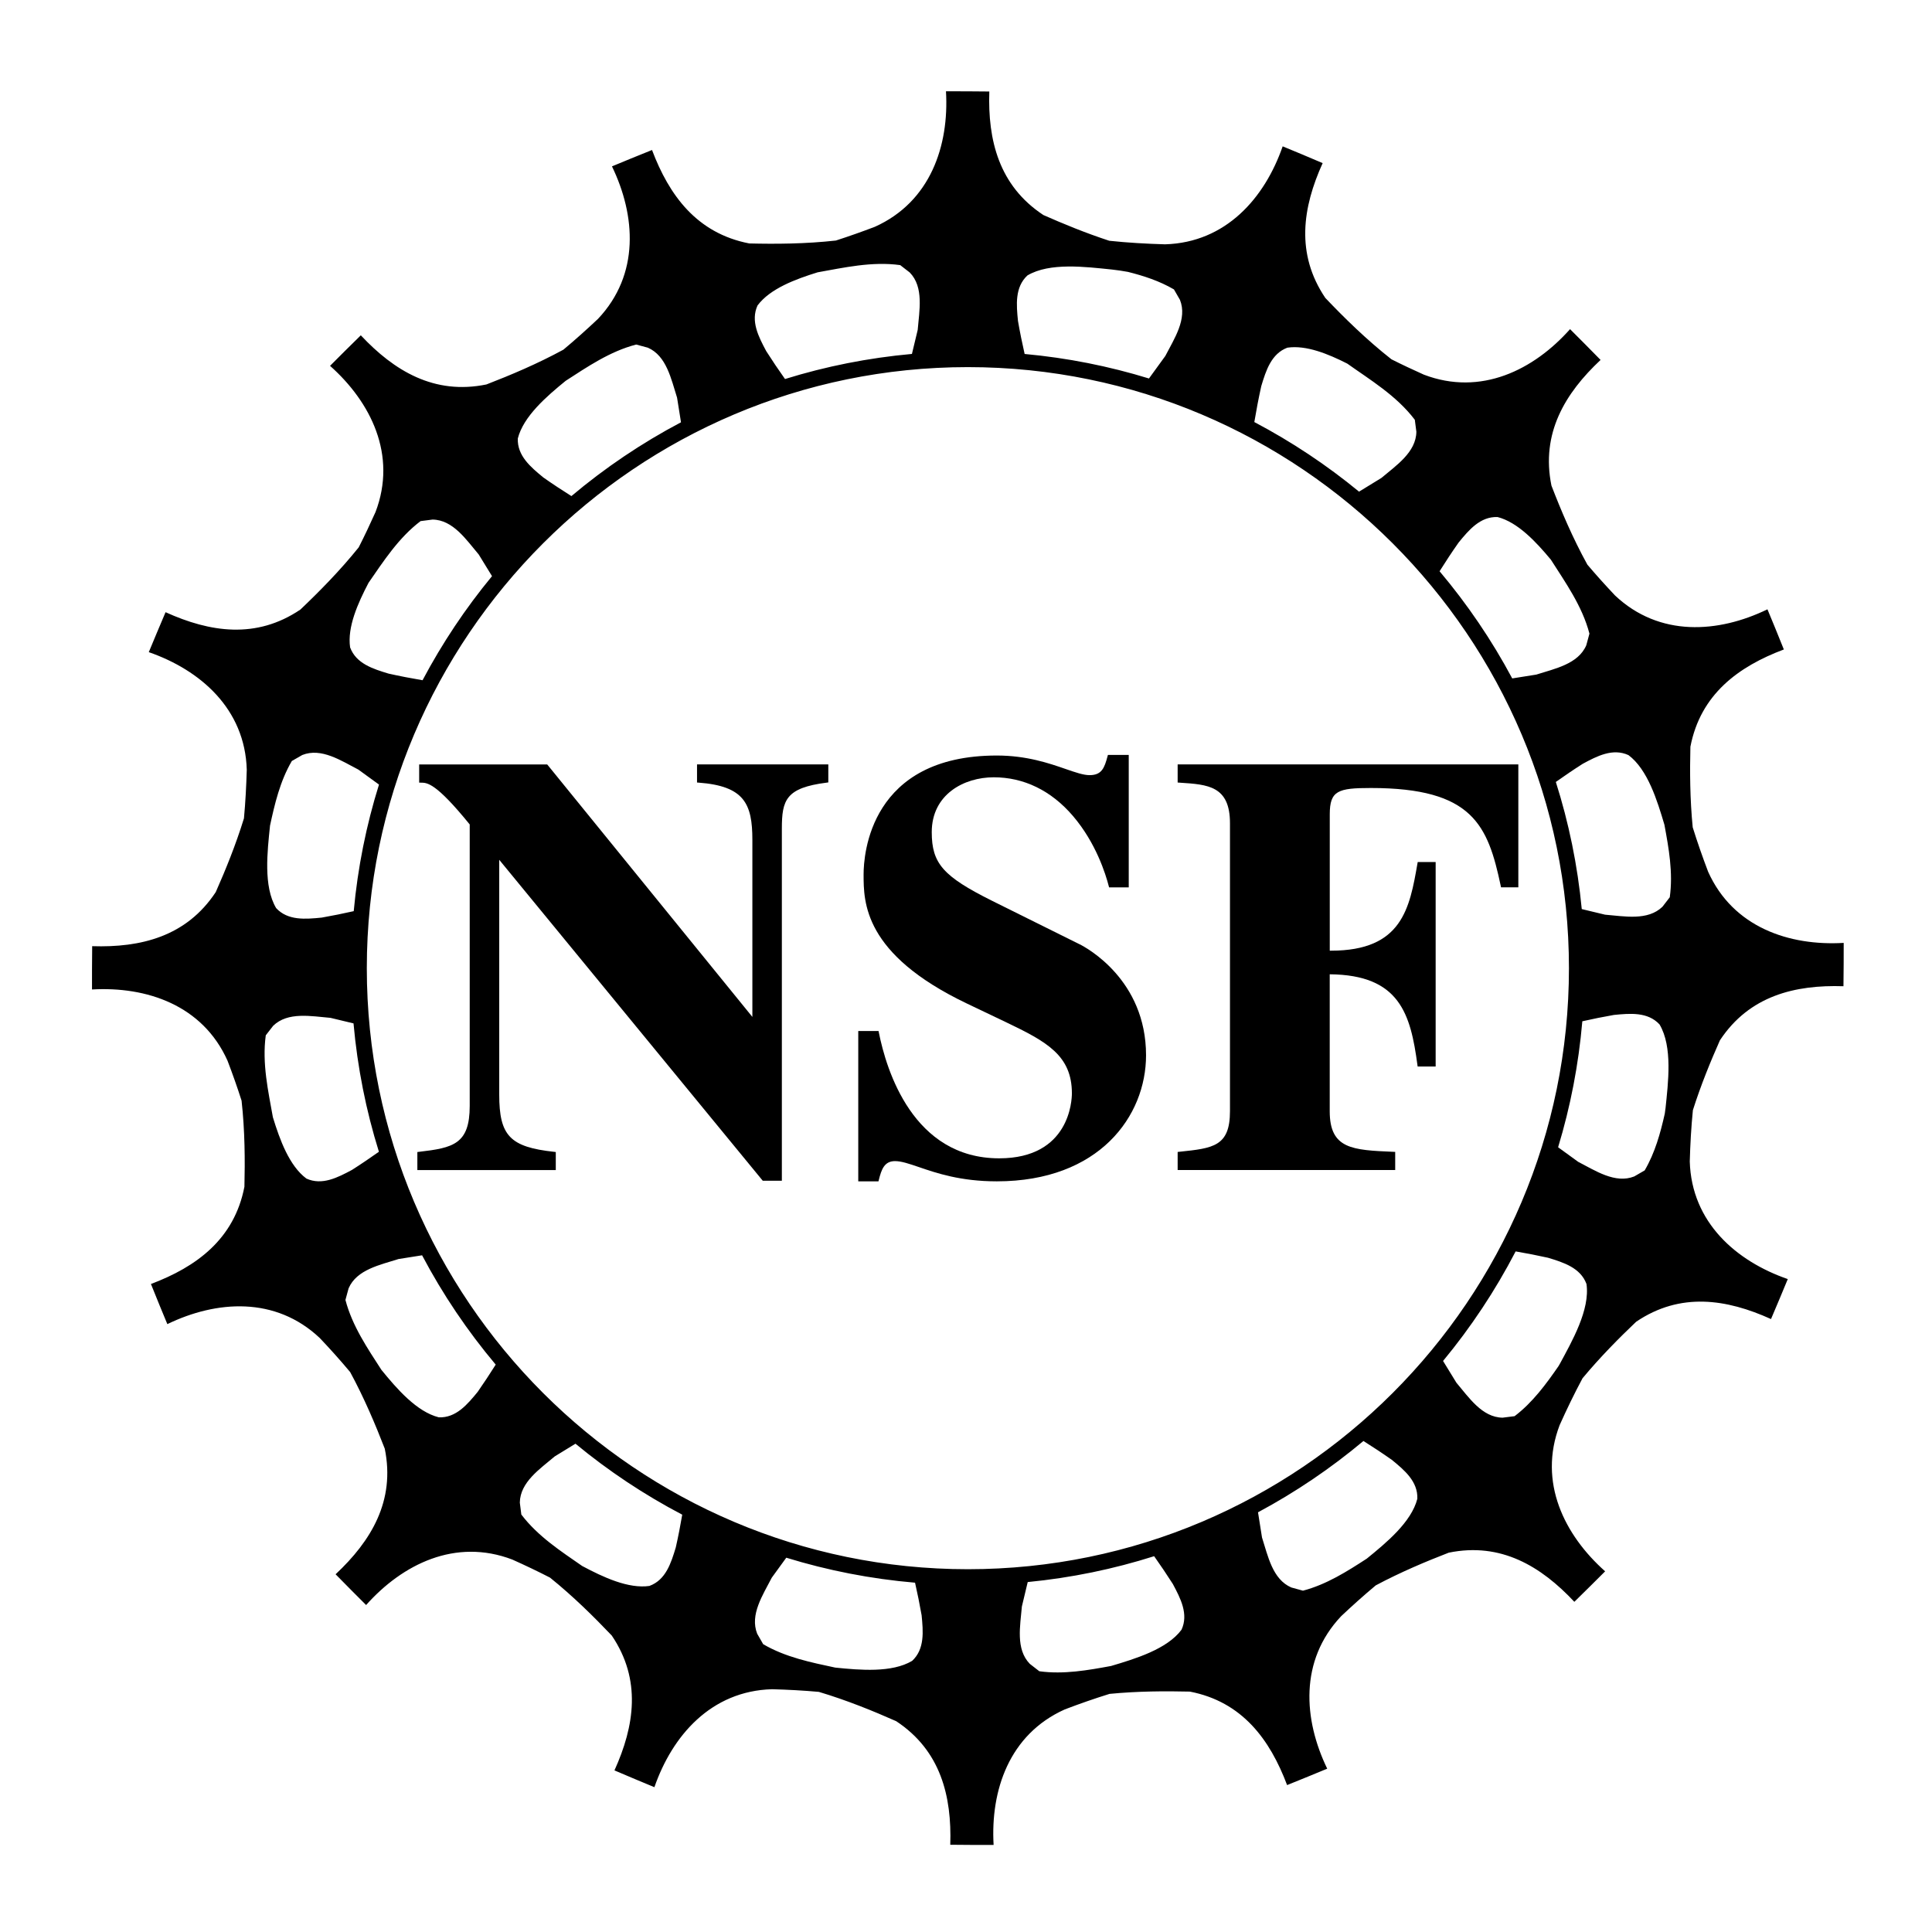 <?xml version="1.0" encoding="UTF-8"?><svg id="nsf-logo" xmlns="http://www.w3.org/2000/svg" viewBox="0 0 576 576" role="img"><title>NSF (National Science Foundation)</title><path d="m207.81,233.3l.46.03c13.64,1.02,16.04,6.31,16.04,17.07v52.78l-61.02-75.09-.15-.18h-38.17v5.43h.5c1.88,0,4.45,0,14.57,12.46v83.91c0,11.42-4.92,12.51-15.17,13.7l-.44.05v5.38h41.27v-5.38l-.45-.05c-13.19-1.43-16.41-4.78-16.41-17.06v-70.01l78.57,95.69h5.69v-105c0-8.53,1.21-12.16,13.41-13.7l.44-.06v-5.37h-39.14v5.39Z"/><path d="m321.86,281.52l-26.07-12.95c-14.64-7.31-18-11.14-18-20.48,0-11.24,9.58-16.35,18.49-16.35s17.1,3.9,23.65,11.58c6.8,7.97,9.7,17.24,10.63,20.86l.1.38h5.86v-39.49h-6.21l-.1.37c-.93,3.52-1.75,5.66-5.36,5.66-1.85,0-4.18-.81-7.13-1.83-4.89-1.69-11.6-4.02-20.54-4.02-37.8,0-39.71,29.52-39.71,35.44,0,8.29,0,23.73,30.63,38.42l11.88,5.67c12.14,5.8,19.59,9.92,19.59,21.19,0,1.98-.61,19.37-21.68,19.37-25.66,0-33.64-26.27-35.88-37.56l-.08-.4h-6.05v44.82h6.03l.09-.38c.8-3.2,1.66-5.65,4.84-5.65,1.91,0,4.21.79,7.12,1.78,5.23,1.79,12.4,4.25,23.22,4.25,30.57,0,44.5-19.48,44.5-37.58,0-22.51-17.77-32.08-19.8-33.1Z"/><path d="m351.1,233.3l.72.05c8.31.54,14.88.97,14.88,12.08v85.86c0,10.51-5.03,11.04-15.04,12.09l-.56.06v5.39h64.86v-5.41l-.48-.02c-12.28-.52-19.04-.81-19.04-12.1v-40.83c20.88.18,24.11,11.85,26.15,27.06l.06.43h5.37v-60.96h-5.35l-.07.41c-2.34,13.38-4.55,26.02-25.75,26.02-.13,0-.26,0-.4,0v-40.66c0-7.07,2.48-7.84,12.26-7.84,30.35,0,34.88,11.04,38.72,29.22l.08.4h5.16v-36.66h-101.57v5.4Z"/><path d="m509.25,259.88c-1.66-4.37-3.2-8.77-4.59-13.23-.83-8.42-.87-16.74-.69-24.02,3.01-15.63,14.3-23.9,27.86-29-1.57-3.97-3.53-8.69-4.89-11.97-14.61,7.09-32.21,8.36-45.45-4.14-2.81-2.98-5.57-6.03-8.23-9.17-4.41-7.98-7.91-16.28-10.72-23.58-3.18-15.6,4.08-27.55,14.65-37.46-2.98-3.06-6.59-6.67-9.1-9.18-10.8,12.14-26.56,20.05-43.58,13.57-3.25-1.46-6.48-2.97-9.67-4.58-7.44-5.84-14.12-12.42-19.71-18.29-8.91-13.18-6.78-27.01-.8-40.2-3.92-1.69-8.64-3.65-11.92-5-5.33,15.35-16.88,28.68-35.07,29.21-5.55-.16-11.09-.47-16.63-1.06-7.06-2.31-13.76-5.07-19.64-7.67-13.28-8.76-16.6-22.36-16.12-36.83-4.27-.06-9.38-.06-12.92-.06.95,16.21-4.62,32.95-21.21,40.4-3.84,1.46-7.7,2.83-11.61,4.09-9.03,1.01-18.01,1.06-25.82.87-15.62-3.02-23.89-14.31-29-27.86-3.96,1.57-8.68,3.53-11.94,4.88,7.08,14.64,8.34,32.22-4.15,45.45-3.35,3.16-6.78,6.24-10.33,9.2-7.78,4.24-15.84,7.62-22.95,10.37-15.58,3.2-27.54-4.08-37.45-14.65-3.06,2.98-6.67,6.59-9.17,9.1,12.14,10.8,20.04,26.57,13.56,43.58-1.59,3.55-3.25,7.06-5.01,10.53-5.6,6.97-11.81,13.25-17.39,18.55-13.17,8.91-27,6.77-40.2.79-1.68,3.92-3.64,8.64-5,11.91,15.35,5.34,28.69,16.88,29.21,35.07-.14,4.83-.39,9.65-.84,14.48-2.44,7.92-5.51,15.45-8.41,21.99-8.76,13.27-22.36,16.59-36.84,16.12-.05,4.26-.06,9.38-.05,12.91,16.21-.94,32.96,4.62,40.4,21.23,1.5,3.93,2.91,7.9,4.19,11.92,1,8.98,1.04,17.9.85,25.66-3.02,15.63-14.31,23.89-27.87,29,1.58,3.97,3.53,8.69,4.89,11.96,14.63-7.08,32.22-8.34,45.45,4.15,3.11,3.28,6.14,6.66,9.05,10.14,4.21,7.75,7.58,15.77,10.32,22.84,3.19,15.59-4.08,27.54-14.66,37.45,2.98,3.05,6.59,6.67,9.1,9.17,10.8-12.13,26.57-20.04,43.58-13.56,3.79,1.7,7.55,3.48,11.25,5.39,6.92,5.57,13.14,11.74,18.41,17.27,8.92,13.17,6.78,27,.8,40.2,3.92,1.7,8.64,3.64,11.91,5.01,5.33-15.36,16.88-28.7,35.08-29.21,4.65.13,9.29.37,13.94.79,8.32,2.48,16.24,5.71,23.07,8.74,13.28,8.77,16.59,22.37,16.12,36.84,4.27.06,9.37.06,12.92.06-.95-16.23,4.62-32.96,21.22-40.41,4.4-1.68,8.84-3.23,13.34-4.63,8.4-.82,16.68-.85,23.95-.68,15.63,3.02,23.88,14.31,28.99,27.87,3.96-1.58,8.69-3.54,11.96-4.89-7.08-14.63-8.35-32.22,4.15-45.46,3.35-3.16,6.78-6.23,10.32-9.19,7.41-3.95,15.01-7.14,21.76-9.75,15.58-3.19,27.54,4.08,37.45,14.65,3.05-2.97,6.67-6.59,9.18-9.09-12.14-10.8-20.05-26.57-13.57-43.58,2.12-4.73,4.37-9.39,6.83-13.98,5.23-6.29,10.87-11.98,15.99-16.85,13.18-8.92,27-6.78,40.2-.8,1.68-3.92,3.64-8.62,5-11.92-15.35-5.32-28.68-16.87-29.22-35.05.14-5.11.42-10.21.93-15.31,2.38-7.5,5.3-14.61,8.06-20.83,8.76-13.27,22.35-16.59,36.83-16.12.07-4.28.07-9.38.07-12.92-16.23.95-32.96-4.62-40.42-21.22Zm-62.8-105.74c6.03,1.53,11.49,7.38,15.93,12.73,4.25,6.68,9.33,13.76,11.49,22.04l-.94,3.47c-2.42,5.63-9.45,6.99-14.9,8.74-2.4.37-4.79.75-7.18,1.14-6.1-11.42-13.38-22.12-21.66-31.95,1.82-2.89,3.7-5.75,5.67-8.55,3.06-3.75,6.46-7.8,11.6-7.61Zm-157.89,313.7c-98.81,0-179.2-80.39-179.2-179.19s80.39-179.2,179.2-179.2,179.2,80.39,179.2,179.2-80.39,179.19-179.2,179.19Zm95.29-364.19c5.57-.81,12.08,1.84,17.83,4.76,6.74,4.8,14.67,9.53,20.13,16.75l.46,3.56c-.08,6.12-6.05,10.07-10.42,13.77-2.24,1.35-4.46,2.72-6.67,4.09-9.64-7.93-20.1-14.89-31.22-20.75.6-3.58,1.28-7.15,2.07-10.71,1.4-4.65,2.99-9.69,7.82-11.48Zm-77.54-21.53c6.66-3.96,17.45-2.55,25.13-1.77,1.65.17,3.25.43,4.84.71,4.71,1.18,9.42,2.71,13.72,5.23l1.79,3.11c2.27,5.68-1.73,11.62-4.36,16.72-1.64,2.24-3.26,4.48-4.88,6.72-11.89-3.66-24.3-6.14-37.07-7.31-.74-3.26-1.41-6.53-1.98-9.83-.49-4.82-.96-10.09,2.82-13.59Zm-80.44,8.92c3.73-4.98,11.24-7.79,17.89-9.85,7.77-1.38,16.19-3.32,24.63-2.15l2.84,2.2c4.27,4.38,2.84,11.4,2.37,17.12-.59,2.39-1.16,4.78-1.72,7.16-13.05,1.18-25.71,3.71-37.84,7.48-1.93-2.72-3.8-5.49-5.6-8.32-2.28-4.27-4.73-8.96-2.58-13.64Zm-57.21,22.49c6.38-4.11,13.14-8.77,21.01-10.81l3.46.93c5.61,2.42,6.98,9.44,8.73,14.9.37,2.46.77,4.9,1.17,7.35-11.69,6.17-22.63,13.55-32.67,22-2.83-1.78-5.63-3.62-8.37-5.55-3.75-3.08-7.81-6.47-7.61-11.62,1.67-6.6,8.57-12.55,14.28-17.2Zm-58.78,60.22c4.39-6.32,8.91-13.39,15.51-18.39l3.57-.46c6.12.08,10.07,6.05,13.77,10.42,1.31,2.16,2.63,4.31,3.96,6.45-7.91,9.58-14.85,19.98-20.71,31.03-3.38-.57-6.76-1.22-10.12-1.97-4.64-1.4-9.7-2.98-11.48-7.82-.88-6.05,2.32-13.19,5.51-19.28Zm-29.39,72.47c1.4-6.5,2.99-13.32,6.52-19.34l3.12-1.79c5.69-2.26,11.62,1.73,16.72,4.36,2.04,1.5,4.09,2.98,6.14,4.46-3.78,12.09-6.33,24.72-7.53,37.74-3.16.71-6.34,1.36-9.54,1.92-4.83.48-10.09.95-13.59-2.83-3.85-6.48-2.62-16.89-1.83-24.52Zm10.83,105.13c-5.08-3.8-7.9-11.53-9.96-18.26-1.37-7.7-3.27-16.06-2.12-24.43l2.2-2.83c4.38-4.27,11.4-2.85,17.1-2.37,2.29.56,4.58,1.11,6.86,1.65,1.18,13.2,3.74,26.01,7.57,38.27-2.63,1.85-5.29,3.67-8.01,5.4-4.28,2.29-8.96,4.73-13.64,2.58Zm39.48,71.2c-6.56-1.66-12.46-8.46-17.09-14.15-4.08-6.33-8.69-13.06-10.72-20.84l.94-3.46c2.42-5.63,9.45-6.99,14.9-8.74,2.35-.36,4.68-.73,7.01-1.11,6.16,11.66,13.53,22.58,21.95,32.59-1.73,2.74-3.51,5.46-5.37,8.12-3.07,3.75-6.46,7.81-11.62,7.6Zm62.87,50.27c-6.32.93-13.85-2.61-20.1-5.94-6.26-4.35-13.21-8.83-18.14-15.34l-.45-3.55c.08-6.12,6.05-10.08,10.42-13.79,2.07-1.25,4.12-2.51,6.17-3.78,9.81,8.11,20.48,15.21,31.83,21.16-.56,3.26-1.19,6.52-1.92,9.75-1.4,4.65-2.98,9.69-7.81,11.47Zm78.26,22.35c-6.04,3.59-15.49,2.76-22.92,2-7.13-1.53-14.8-3.06-21.48-6.98l-1.78-3.11c-2.27-5.68,1.73-11.62,4.35-16.72,1.46-1.98,2.89-3.96,4.32-5.95,12.3,3.79,25.15,6.32,38.39,7.45.73,3.22,1.39,6.46,1.96,9.72.47,4.83.95,10.09-2.84,13.6Zm80.31-9.27c-4.32,5.79-13.75,8.64-21,10.79-6.84,1.26-14.12,2.57-21.38,1.57l-2.83-2.2c-4.28-4.38-2.85-11.4-2.37-17.11.6-2.43,1.17-4.85,1.74-7.28,13-1.26,25.62-3.88,37.69-7.71,1.92,2.72,3.79,5.48,5.58,8.29,2.28,4.27,4.74,8.97,2.58,13.64Zm55.18-21.17c-5.78,3.75-11.94,7.67-18.96,9.51l-3.46-.95c-5.63-2.42-6.99-9.45-8.75-14.91-.38-2.51-.78-5.01-1.19-7.51,11.22-6.01,21.75-13.15,31.43-21.26,2.86,1.8,5.69,3.67,8.46,5.62,3.76,3.07,7.81,6.45,7.61,11.61-1.77,6.96-9.29,13.15-15.14,17.9Zm57.58-58.04c-.11.2-.23.39-.34.59-3.69,5.33-7.7,10.83-13.1,14.93l-3.57.45c-6.12-.07-10.07-6.05-13.78-10.42-1.32-2.18-2.65-4.33-3.98-6.49,8.32-10.05,15.58-20.99,21.64-32.66,3.23.55,6.44,1.18,9.65,1.89,4.64,1.41,9.68,2.99,11.47,7.82,1.11,7.67-4.32,17.1-7.99,23.9Zm31.53-76.16c-.05.49-.12.97-.19,1.46-1.29,5.76-2.9,11.66-6,16.95l-3.11,1.8c-5.69,2.26-11.63-1.75-16.72-4.36-1.99-1.46-3.98-2.91-5.98-4.34,3.66-12.05,6.11-24.62,7.22-37.56,3.12-.7,6.26-1.34,9.42-1.89,4.83-.48,10.11-.94,13.6,2.83,3.97,6.66,2.56,17.45,1.77,25.13Zm1.31-63.05l-2.19,2.84c-4.39,4.27-11.4,2.84-17.12,2.38-2.32-.57-4.63-1.12-6.95-1.67-1.25-13.08-3.87-25.76-7.73-37.9,2.63-1.86,5.29-3.68,8.02-5.41,4.27-2.31,8.96-4.74,13.64-2.59,5.73,4.28,8.58,13.56,10.72,20.78,1.27,6.9,2.62,14.23,1.59,21.57Z"/></svg>
